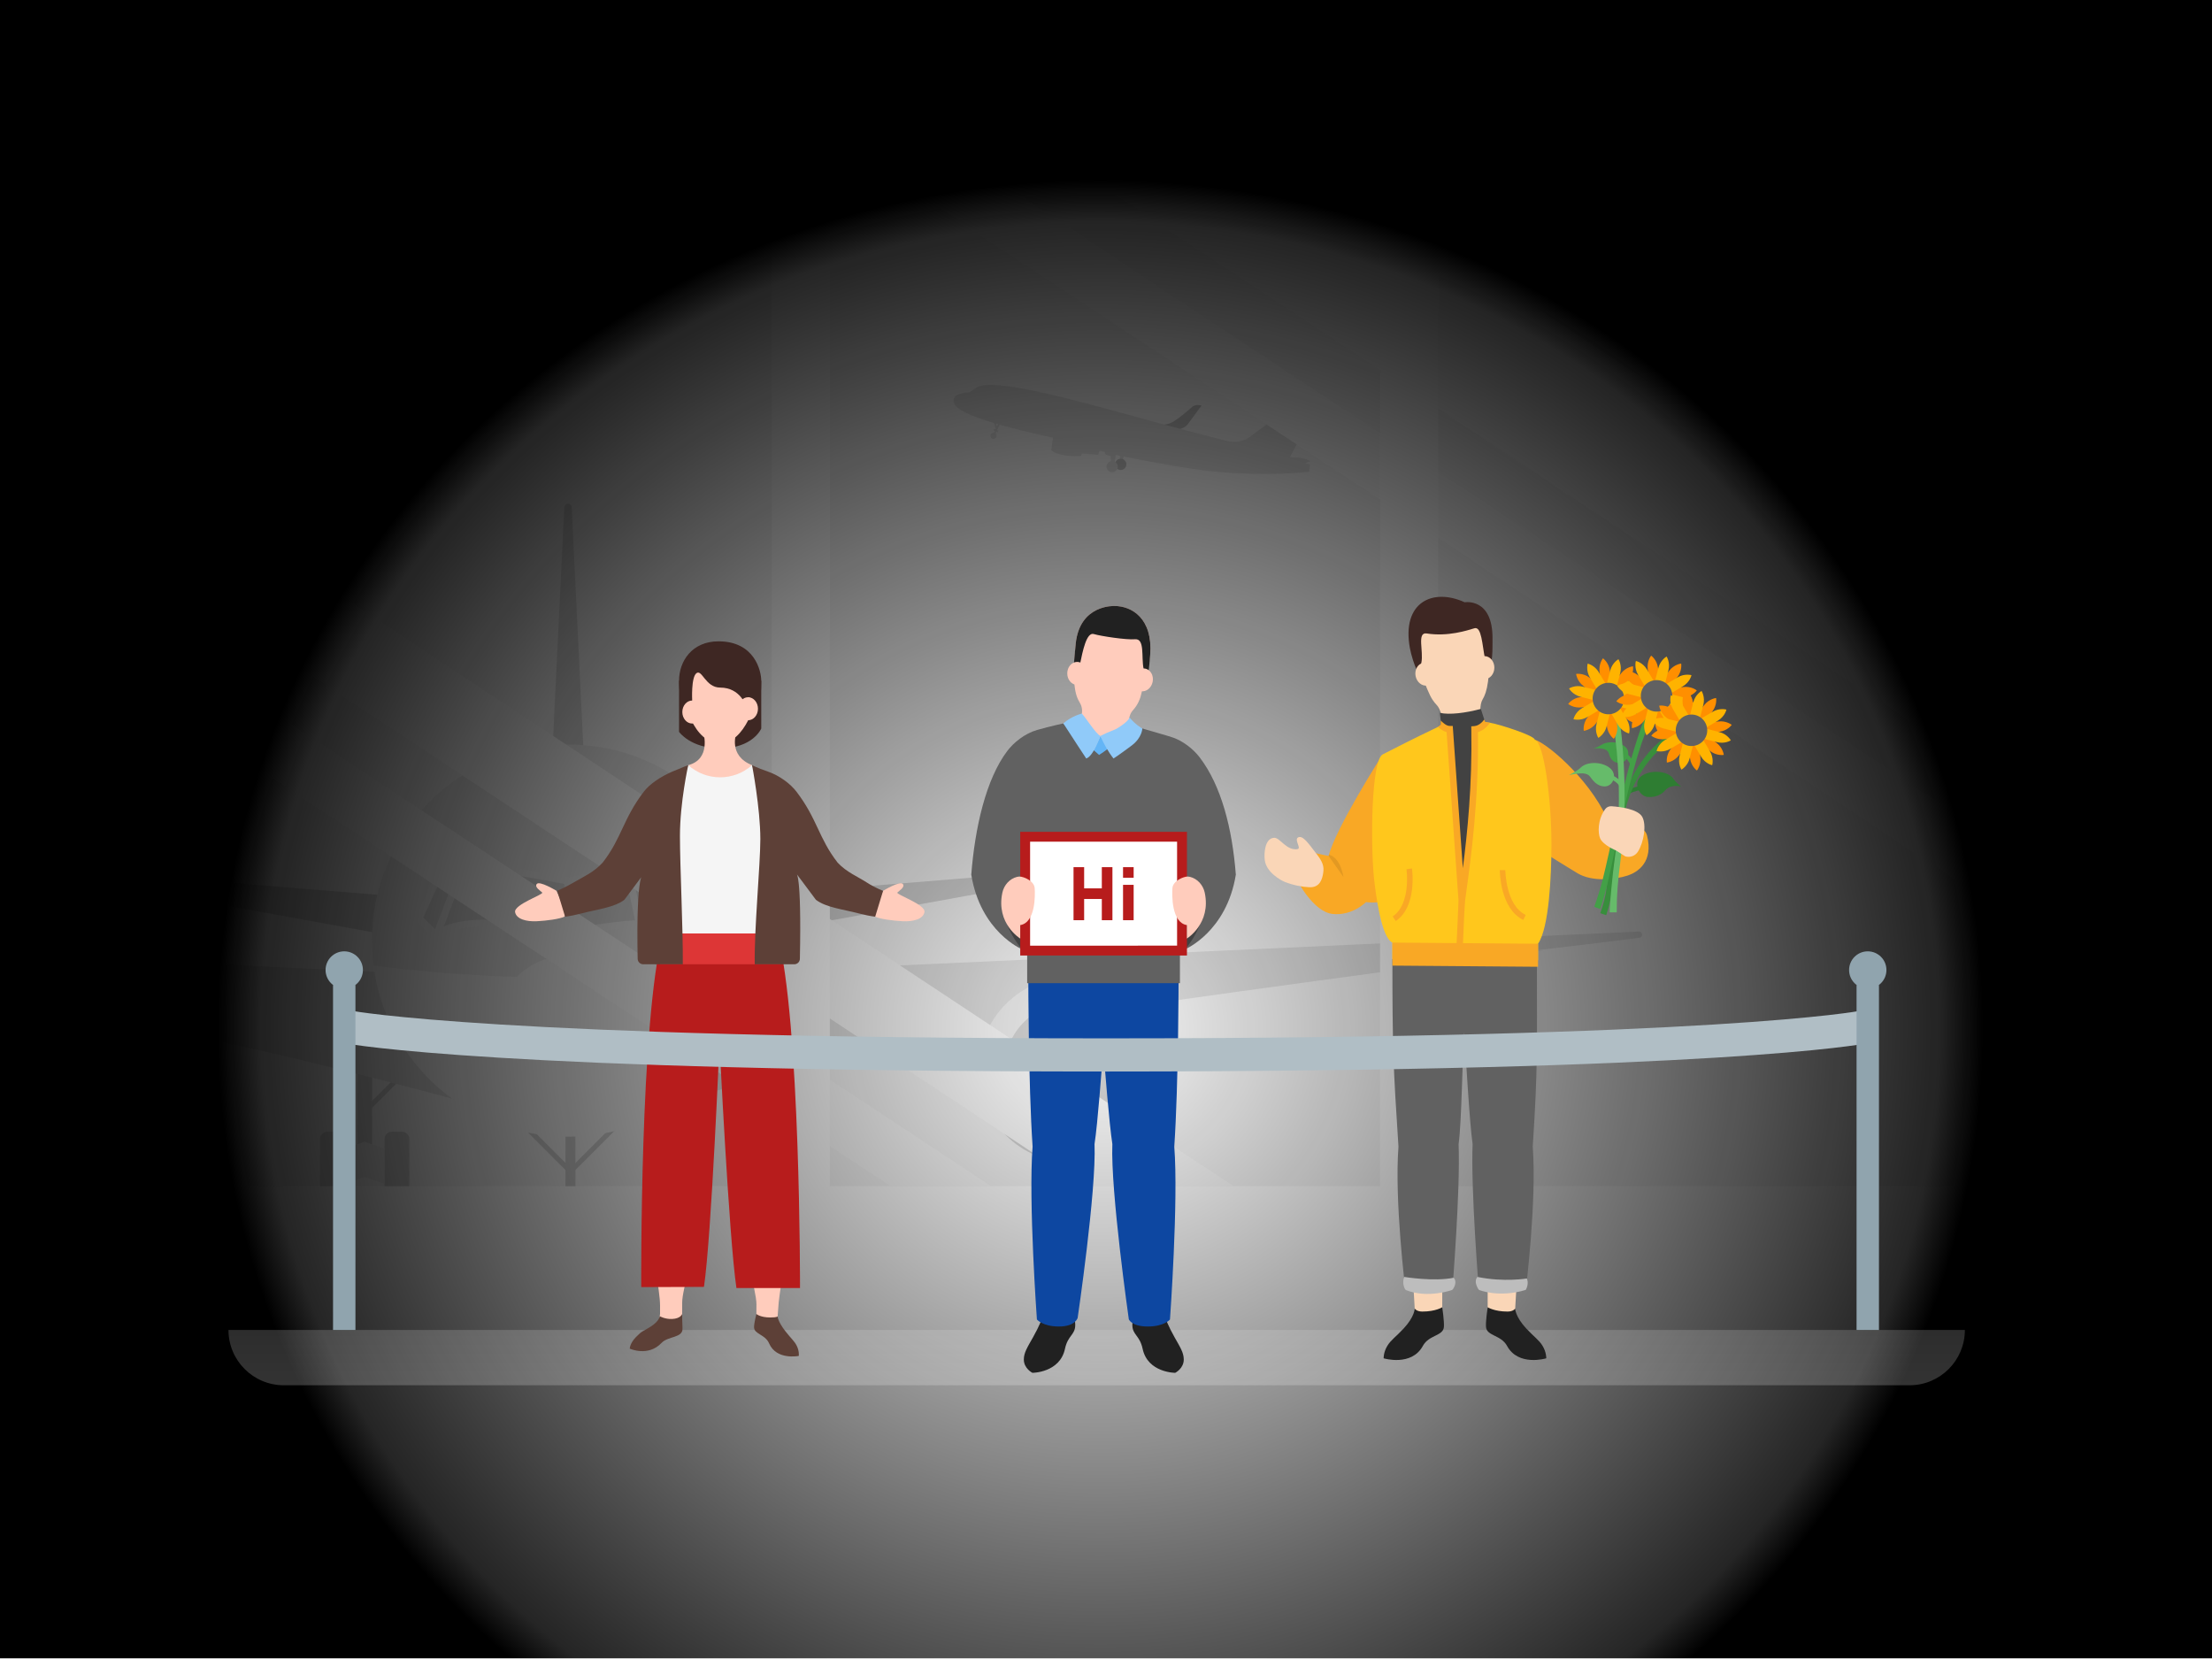 <svg xmlns="http://www.w3.org/2000/svg" xmlns:xlink="http://www.w3.org/1999/xlink" viewBox="0 0 800 600"><path fill="#fff" d="M0 0h800v600H0z"/><radialGradient id="a" cx="491.963" cy="89.383" r="238.445" gradientTransform="matrix(1.339 0 0 1.286 -261.146 257.078)" gradientUnits="userSpaceOnUse"><stop offset=".003" stop-color="#fff" stop-opacity="0"/><stop offset=".951" stop-color="#fff" stop-opacity=".855"/><stop offset="1" stop-color="#fff"/></radialGradient><path fill="url(#a)" d="M-.375 0h800v600h-800z"/><path fill="#fff" d="M-.375 0h800v600h-800z"/><path fill="#f5f5f5" d="M79.618 56h640v373h-640z"/><defs><path id="b" d="M79.618 56h640v373h-640z"/></defs><clipPath id="c"><use overflow="visible" xlink:href="#b"/></clipPath><g clip-path="url(#c)"><path fill="#d1d1d1" d="M204.525 408.409h3.591v26.93h-3.591z"/><path fill="#d1d1d1" d="M187.188 405.805l1.269-1.269 19.042 19.042-1.269 1.269z"/><path fill="#d1d1d1" d="M205.136 423.582l19.042-19.042 1.269 1.269-19.042 19.042zM213.312 448.803h2.174c.887 0 1.606-.719 1.606-1.606v-15.639c0-.887-.719-1.606-1.606-1.606h-2.174c-.887 0-1.606.719-1.606 1.606v15.639c0 .887.719 1.606 1.606 1.606zM197.154 448.803h2.174c.887 0 1.606-.719 1.606-1.606v-15.639c0-.887-.719-1.606-1.606-1.606h-2.174c-.887 0-1.606.719-1.606 1.606v15.639c0 .887.719 1.606 1.606 1.606z"/><path fill="#eaeaea" d="M200.934 434.441l5.386-1.796 5.386 1.796v8.976l-5.386-1.795-5.386 1.795z"/><path fill="#d1d1d1" d="M278.134 386.865h5.386v26.93h-5.386z"/><path fill="#d1d1d1" d="M261.695 384.262l1.269-1.269 19.042 19.042-1.269 1.269zM290.685 436.236h3.623c1.478 0 2.677-1.198 2.677-2.677v-21.576c0-1.478-1.198-2.677-2.677-2.677h-3.623c-1.478 0-2.677 1.198-2.677 2.677v21.576c0 1.478 1.198 2.677 2.677 2.677zM267.345 436.236h3.623c1.478 0 2.677-1.198 2.677-2.677v-21.576c0-1.478-1.198-2.677-2.677-2.677h-3.623c-1.478 0-2.677 1.198-2.677 2.677v21.576c0 1.478 1.199 2.677 2.677 2.677z"/><path fill="#eaeaea" d="M273.645 415.44l7.181-2.543 7.182 2.543v12.717l-7.182-2.543-7.181 2.543z"/><path fill="#d2d2d2" d="M270.105 324.028l120.874-9.821c1.42-.115 1.693 1.968.291 2.222L270.105 338.39v-14.362z"/><path fill="#d9d9d9" d="M206.767 183.611l4.939 101.817h-12.567l4.939-101.817c.091-1.886 2.598-1.886 2.689 0z"/><path fill="#e0e0e0" d="M592.704 336.913l-326.221 14.941c-.012 0-.024.006-.031.016l-42.093 51.944c-.026.032 6.211-7.629 6.259-7.65-3.345 4.089-6.259 7.65-6.259 7.65-.026.032.001.081.042.069 3.664-1.04 85.777-24.277 134.523-32.28 38.541-6.328 134.585-19.29 198.609-27.786 1.588-.211-.997-.049-6.859.428 16.275-1.867 30.797-3.597 42.231-5.1 1.421-.186 1.231-2.297-.201-2.232z"/><path fill="#d1d1d1" d="M129.189 386.864h5.386v26.93h-5.386z"/><path fill="#d1d1d1" d="M130.701 402.029l19.042-19.042 1.269 1.269-19.042 19.042z"/><path fill="#d9d9d9" d="M122.024 436.236H118.4c-1.478 0-2.677-1.198-2.677-2.677v-21.576c0-1.478 1.198-2.677 2.677-2.677h3.623c1.478 0 2.677 1.198 2.677 2.677v21.576c0 1.478-1.198 2.677-2.676 2.677z"/><path fill="#d1d1d1" d="M145.363 436.236h-3.623c-1.478 0-2.677-1.198-2.677-2.677v-21.576c0-1.478 1.198-2.677 2.677-2.677h3.623c1.478 0 2.677 1.198 2.677 2.677v21.576c0 1.478-1.199 2.677-2.677 2.677z"/><path fill="#eaeaea" d="M139.063 415.44l-7.181-2.543-7.182 2.543v12.717l7.182-2.543 7.181 2.543z"/><path fill="#d2d2d2" d="M353.978 386.839c29.661 1.196 46.425-.093 67.242 0 0 18.568-15.053 33.621-33.621 33.621s-33.621-15.052-33.621-33.621z"/><path fill="#eee" d="M353.978 386.839c0-18.568 15.053-33.621 33.621-33.621s33.621 15.053 33.621 33.621c0 5.043-15.053 8.405-33.621 8.405s-33.621-3.362-33.621-8.405z"/><circle cx="387.599" cy="386.839" r="24.375" fill="#d4d4d4"/><circle cx="387.599" cy="386.839" r="5.884" fill="#b5b5b5"/><path fill="#d2d2d2" d="M141.657 324.028l-120.874-9.821c-1.42-.115-1.693 1.968-.291 2.222l121.165 21.961v-14.362z"/><path fill="#e0e0e0" d="M145.279 351.855l-326.221-14.941c-1.432-.066-1.622 2.046-.2 2.233 56.363 7.41 187.75 20.332 234.412 27.993 48.746 8.003 124.21 27.984 127.873 29.024.04.011 6.286 7.684 6.26 7.651L145.31 351.87c-.007-.009-.019-.015-.031-.015z"/><path fill="#e0e0e0" d="M171.331 384.17c-43.088-17.055-330.593-42.143-317.101-40.352 64.024 8.496 160.069 21.458 198.609 27.786 48.746 8.003 130.859 31.24 134.523 32.28.04.011.068-.037.042-.069-.001 0-16.073-19.644-16.073-19.645z"/><path fill="#d2d2d2" d="M57.784 386.839c-29.661 1.196-46.425-.093-67.242 0 0 18.568 15.053 33.621 33.621 33.621s33.621-15.052 33.621-33.621z"/><path fill="#f6f6f6" d="M57.784 386.839c0-18.568-15.053-33.621-33.621-33.621s-33.621 15.053-33.621 33.621c0 5.043 15.053 8.405 33.621 8.405s33.621-3.362 33.621-8.405z"/><circle cx="24.164" cy="386.839" r="24.375" fill="#c2c2c2"/><circle cx="24.164" cy="386.839" r="5.884" fill="#ccc"/><path fill="#e9e9e9" d="M134.507 340.186c0-39.166 31.75-70.915 70.915-70.915s70.915 31.75 70.915 70.915c0 3.041-.191 6.037-.563 8.976-24.312 15.662-116.513 15.017-140.699.048-.374-2.955-.568-5.967-.568-9.024z"/><path fill="#d8d8d8" d="M206.147 318.499c4.775-.935 31.903-6.141 44.158-6.141l8.977 19.749-6.284 6.284s-3.591-4.488-17.056-4.488-30.521 3.591-30.521 3.591V319.38c.002-.43.305-.799.726-.881z"/><path fill="#d8d8d8" d="M204.698 318.499c-4.775-.935-31.903-6.141-44.158-6.141l-8.977 19.749 6.284 6.284s3.591-4.488 17.056-4.488 30.521 3.591 30.521 3.591V319.38c-.001-.43-.305-.799-.726-.881z"/><path fill="#eaeaea" d="M150.651 333.018l6.283 6.284c.242.242.57.378.912.378.024 0 .047-.001.071-.002.366-.02.706-.195.936-.482.021-.024 3.568-4.005 16.049-4.005 13.179 0 30.085 3.527 30.255 3.563.039.008.078.007.118.011.049.006.098.014.148.014.049 0 .097-.008.146-.014.04-.005.08-.003.12-.012.169-.036 17.084-3.563 30.255-3.563 12.495 0 16.016 3.965 16.048 4.005.229.286.569.462.936.482.024.001.047.002.071.002.341 0 .669-.135.912-.378l6.284-6.284c.38-.38.485-.956.262-1.445l-8.977-19.749c-.209-.46-.668-.756-1.174-.756-12.3 0-39.149 5.135-44.407 6.165h-.001c-.168.033-.325.091-.476.16-.151-.068-.308-.127-.476-.16h-.001c-5.257-1.029-32.103-6.165-44.407-6.165-.506 0-.965.296-1.174.756l-8.976 19.749c-.222.49-.117 1.066.263 1.446zm56.061-13.316c2.928-.571 10.782-2.068 19.396-3.43l3.6 16.559c-9.501.617-19.282 2.374-22.995 3.09v-16.219h-.001zm51.027 12.125l-4.241 4.242-8.417-22.191c1.587-.12 3.072-.199 4.399-.222l8.259 18.171zm-21.796.786c-1.185 0-2.399.029-3.627.08l-3.656-16.817c4.7-.714 9.496-1.358 13.749-1.768l7.977 21.032c-2.73-1.258-7.257-2.527-14.443-2.527zm-31.81 3.308c-3.714-.716-13.494-2.474-22.995-3.09l3.6-16.56c8.614 1.363 16.468 2.86 19.396 3.431v16.219h-.001zm-29.231-3.308c-7.185 0-11.713 1.27-14.444 2.527l7.978-21.032c4.253.41 9.049 1.053 13.748 1.768l-3.656 16.817c-1.227-.051-2.442-.08-3.626-.08zm-21.795-.786l8.259-18.172c1.328.023 2.812.103 4.399.222l-8.417 22.191-4.241-4.241z"/><path fill="#f5f5f5" d="M205.423 353.651c39.166 0 70.353-4.489 70.353-4.489-4.412 34.928-34.228 61.939-70.353 61.939-36.108 0-65.914-26.987-70.347-61.891 0 0 31.181 4.441 70.347 4.441z"/><path fill="#f5f5f5" d="M179.39 371.604c0-14.377 11.655-26.032 26.032-26.032s26.032 11.655 26.032 26.032-11.655 26.032-26.032 26.032c-12.466 0-22.886-8.763-25.436-20.465-.39-1.793-.596-3.656-.596-5.567z"/></g><defs><path id="d" d="M79.618 56h640v373h-640z"/></defs><clipPath id="e"><use overflow="visible" xlink:href="#d"/></clipPath><g clip-path="url(#e)"><path fill="#c4c4c4" d="M434.557 146.648l-5.027 6.837c-.31.421-.715.763-1.183.996l-6.299 3.144-3.724-2.515-1.946-2.143s4.444 1.826 8.239-.638c2.524-1.639 4.988-3.765 6.355-5.005.713-.646 1.673-.943 2.626-.81l.959.134z"/><path fill="#e0e0e0" d="M466.544 165.332L477 145.225l-4.923-.687c-1.027-.143-2.069.123-2.902.74l-16.962 12.583c-2.382 1.767-5.429 2.372-8.305 1.646-6.276-1.585-18.328-4.677-31.62-8.344-25.325-6.987-54.796-15.103-59.466-10.738l-2.253 1.446s-5.311.215-5.629 2.499c-.319 2.284.041 6.159 35.879 13.932l-.622 4.459s1.542 2.46 10.812 2.174l.294-.915 5.883.447.455-1.475 1.859.384s-.038.868.755 1.145 1.393.444 1.393.444l.187 2.232 1.202.914.501-3.589 1.458.287.099 1.677.775.108.583-1.499s21.308 4.455 34.064 5.585c19.163 1.698 32.936-.042 32.936-.042l.367-2.627-1.812-.496 1.979-.698c0 .001-2.245-1.573-7.443-1.485z"/><circle cx="405.337" cy="167.934" r="2.032" fill="#c4c4c4"/><circle cx="359.33" cy="157.605" r="1.112" fill="#e0e0e0"/><path fill="#e0e0e0" d="M359.143 157.184l.649.091 2.351-4.932-.649-.09z"/><path fill="#e0e0e0" d="M359.547 155.049l-.262.567 1.561.75.279-.56zM360.142 155.088l.649.091-.932-3.155-.649-.09z"/><circle cx="402.226" cy="168.775" r="2.032" fill="#e0e0e0"/></g><path fill="#fafafa" d="M719.618 219.95v59.97L382.819 56.84l.559-.84h88.7zM719.618 302.42L346.818 56h-36.26l409.06 270.39zM446.178 429h-54.37L79.618 222.45v-35.97zM358.469 429h-36.32L79.618 268.94v-23.97z"/><path fill="#fff" d="M279.118 50.301h21v384.398h-21zM499.118 50.301h21v384.398h-21z"/><radialGradient id="f" cx="492.243" cy="89.189" r="238.445" gradientTransform="matrix(1.339 0 0 1.286 -261.146 257.078)" gradientUnits="userSpaceOnUse"><stop offset=".003" stop-color="currentColor" stop-opacity="0"/><stop offset=".817" stop-color="currentColor" stop-opacity=".734"/><stop offset=".951" stop-color="currentColor" stop-opacity=".855"/><stop offset="1" stop-color="currentColor"/></radialGradient><path fill="url(#f)" d="M0-.25h800v600H0z"/><linearGradient id="g" x1="396.625" x2="396.625" y1="1680.367" y2="1660.367" gradientTransform="translate(0 -1179.367)" gradientUnits="userSpaceOnUse"><stop offset="0" stop-color="#fff"/><stop offset="1" stop-color="#e0e0e0"/></linearGradient><path fill="url(#g)" d="M710.625 481c0 11.045-8.966 20-20.026 20H102.651c-11.06 0-20.026-8.954-20.026-20h628z" opacity=".2"/><g><path fill="#ffccbc" d="M403.078 219.167s-12.635-.686-14.039 13.723-.209 18.487 1.501 21.286c.902 1.477 1.059 3.351.446 4.969-.733 1.933-6.411 2.488-6.411 2.488-3.568 5.947 11.681 15.751 11.681 15.751l16.865-5.046-4.734-10.262c-.387-1.45.16-3.868 1.172-4.976 1.298-1.419 2.558-3.356 3.127-5.859 1.404-6.175 3.016-10.779 3.295-14.409 1.017-13.219-6.715-17.671-12.903-17.665z"/><path fill="#64b5f6" d="M401.475 271.847s-1.349 1.555-3.97 2.379l-2.333-2.116 2.797-5.94 3.506 5.677z"/><path fill="#ffccbc" d="M373.909 439.703c0 15 2.999 26.125 2.999 31.672v5h8v-5c0-5.319 5-18.625 5-29.5"/><path fill="#212121" d="M373.654 483.562c-2.073 3.687-3.37 5.617-3.37 8.135 0 3.254 3.099 4.803 3.099 4.803s9.917 0 11.776-8.677c1.069-4.99 3.719-4.958 3.719-8.677 0-2.247-1.24-6.198-1.24-6.198s-1.24 1.24-6.198 1.24c-3.719 0-3.719-1.24-3.719-1.24s.427 2.621-4.067 10.614z"/><path fill="#ffccbc" d="M423.368 439.703c0 15-2.999 26.125-2.999 31.672v5h-8v-5c0-5.319-5-18.625-5-29.5"/><path fill="#212121" d="M424.755 483.562c2.073 3.687 3.37 5.617 3.37 8.135 0 3.254-3.099 4.803-3.099 4.803s-9.917 0-11.776-8.677c-1.069-4.99-3.719-4.958-3.719-8.677 0-2.247 1.24-6.198 1.24-6.198s1.24 1.24 6.198 1.24c3.719 0 3.719-1.24 3.719-1.24s-.427 2.621 4.067 10.614z"/><path fill="#0d47a1" d="M426.241 353.987l-27.011.048h-.31l-27.011-.048s0 37.871 1.546 60.707c-1.546 19.542 1.558 62.515 1.558 62.515s2.04 2.541 7.987 2.541 6.75-3.125 6.75-3.125 6.791-45.957 6.102-62.87c1.152-7.409 2.624-27.593 3.165-34.402.581 6.884 2.133 27.019 3.281 34.402-.69 16.913 5.952 63.37 5.952 63.37s.928 2.625 6.875 2.625 8.011-2.541 8.011-2.541 3.104-42.973 1.558-62.515c1.547-22.836 1.547-60.707 1.547-60.707z"/><path fill="#212121" d="M403.078 219.167s-12.635-.686-14.039 13.723c-.324 3.326-.573 6.102-.743 8.438-.237 3.247 1.633 2.125 2.282-1.049.996-4.871 2.384-11.759 5.011-10.967 2.568.775 11.901 2.164 14.867 1.883 3.667-.347 2.265 6.451 3.124 10.569.42 2.014 1.483 3.324 1.582 2.655.439-2.952.654-5.439.819-7.586 1.017-13.22-6.715-17.672-12.903-17.666z"/><ellipse cx="413.37" cy="245.894" fill="#ffccbc" rx="4.163" ry="3.568" transform="rotate(-79.047 413.369 245.888)"/><ellipse cx="389.557" cy="243.544" fill="#ffccbc" rx="3.568" ry="4.163"/><path fill="#424242" d="M369.506 321.089l7.273 8.629-7.273 13.541s-7.445-7.082-9.23-9.973c-2.008-3.254.372-12.197 9.23-12.197zM428.725 321.089l-7.273 8.629 7.273 13.541s7.445-7.082 9.23-9.973c2.008-3.254-.372-12.197-9.23-12.197z"/><path fill="#616161" d="M433.875 273.905c-2.2-2.89-6.185-6.221-10.705-7.517-4.865-1.392-14.783-4.312-14.783-4.312s-1.277 4.752-10.882 10.96c-3.776-3.235-12.93-11.403-12.93-11.403s-4.649.984-9.514 2.376c-4.52 1.297-8.504 4.627-10.705 7.517-7.802 10.217-11.775 27.963-13.083 44.805 3.354 20.672 18.233 26.928 18.233 26.928s-14.273-17.02 0-22.17l1.986-15.451v49.955H426.738v-49.955l1.986 15.451c14.273 5.15 0 22.17 0 22.17s14.879-6.256 18.233-26.928c-1.307-16.842-5.28-32.209-13.082-42.426z"/><path fill="#b71c1c" d="M368.982 300.845h60.294v44.729h-60.294z"/><path fill="#fff" d="M372.55 304.413h53.158v37.593H372.55z"/><path fill="#ffccbc" d="M362.52 322.847c.582-2.753 2.625-5.059 5.359-5.726.284-.069.547-.11.774-.11 1.586 0 5.352 1.586 5.551 4.163.198 2.577.329 12.508-5.222 13.4v4.857s-8.836-5.357-6.462-16.584zM435.711 322.847c-.582-2.753-2.625-5.059-5.359-5.726-.284-.069-.547-.11-.774-.11-1.586 0-5.352 1.586-5.551 4.163s-.329 12.508 5.222 13.4v4.857s8.836-5.357 6.462-16.584z"/><path fill="#90caf9" d="M404.235 263.309c-1.524.948-2.866 1.08-6.266 2.86 1.109 2.652 2.944 5.915 4.749 8.153 0 0 1.768-1.091 6.582-4.702 3.761-2.821 3.844-6.148 3.844-6.148s-2.393-1.254-4.679-4.044c.001.002.23 1.106-4.23 3.881zM397.969 266.17s-2.495 7.329-5.116 8.153c0 0-5.37-8.127-8.279-12.689 2.909-2.635 6.685-3.565 6.685-3.565 1.589 1.682 4.965 7.191 6.71 8.101z"/><g fill="#b71c1c"><path d="M388.257 313.617h3.837v19.185h-3.837zM398.489 313.617h3.837v19.185h-3.837zM406.163 320.012H410v12.79h-3.837zM406.163 313.617H410v3.837h-3.837z"/><path d="M390.815 321.291h8.953v3.837h-8.953z"/></g></g><g><path fill="#64b5f6" d="M238.724 347.738h43.45v23.795h-43.45z"/><path fill="#ffccbc" d="M235.72 439.453c0 15 2.999 27.125 2.999 32.672v3l-.345 3.062 8.345-1.062v-6c0-5.319 5-18.625 5-29.5"/><path fill="#5d4037" d="M235.341 479.78c-3.184 2.046-2.912 1.315-5.363 3.815-2.165 2.208-2.23 4.158-2.23 4.158s6.669 3.07 11.518-2.083c2.359-2.506 7.762-1.725 7.566-5.254-.138-2.488-.114-5.208-.114-5.208s-.511 1.697-3.687 1.818c-2.563.098-4.415-.994-4.415-.994s-.118 1.72-3.275 3.748z"/><path fill="#ffccbc" d="M284.542 439.375c0 15-2.179 24.771-2.917 31.667-.106.994-.387 5.041-.387 5.041l-1.655 6.668-6.027-7.5.027-3.5c0-5.319-5-19.625-5-30.5"/><path fill="#5d4037" d="M284.042 481.458c1.962 2.547 3.281 3.554 4.126 5.29.961 1.974.724 3.635.724 3.635s-8.084 1.655-10.741-4.537c-1.41-3.285-5.439-3.289-5.439-5.859 0-1.552.845-4.737.845-4.737s1.48 1.232 5.018 1.232c2.653 0 2.664-.399 2.664-.399s-.064 1.655 2.803 5.375z"/><path fill="#b71c1c" d="M266.337 465.829c-2.712-18.281-6.126-88.776-6.126-88.776s-2.902 70.084-5.614 88.365l-22.681.082s-.562-96.234 7.871-128.054h41.325c8.433 31.821 8.222 128.383 8.222 128.383h-22.997z"/><path fill="#dd3636" d="M238.724 318.456h43.45v30.283h-43.45z"/><path fill="#3e2723" d="M275.317 246.217v17.273s-2.973 7.15-14.867 7.15c-10.705 0-14.867-5.961-14.867-5.961v-18.462"/><path fill="#ffccbc" d="M274.128 247.276c0 6.435-4.813 21.539-13.738 21.539-9.515 0-13.618-15.104-13.618-21.539s6.124-11.652 13.678-11.652c7.554 0 13.678 5.217 13.678 11.652z"/><path fill="#ffccbc" d="M271.993 276.731c-8.716-3.463-5.714-11.47-5.714-11.47h-11.835s2.737 9.295-5.537 11.47c0 0 4.782 20.63 12.138 20.63 7.355 0 10.948-20.63 10.948-20.63z"/><path fill="#3e2723" d="M259.855 231.944c-9.515 0-14.273 7.136-14.273 14.273 0 7.564 2.533 11.894 2.533 11.894 0-.832 1.576-1.873 2.224-4.758 0 0-.449-8.502 1.588-9.92 1.995-1.389 3.27 5.241 8.522 5.241 7.415 0 9.391 6.796 9.391 6.796l.719-3.306c3.397 1.078 3.419 4.546 3.419 5.352 0 0 1.339-3.421 1.339-11.299 0-3.568-2.379-14.273-15.462-14.273z"/><ellipse cx="250.34" cy="257.516" fill="#ffccbc" rx="3.568" ry="4.163"/><path fill="#ffccbc" d="M319.378 322.173s6.221-3.804 7.179-2.428c.794 1.14-1.343 2.387-2.012 3.056s10.306 4.328 9.811 7.08c-.451 2.504-4.029 3.487-7.88 3.294-3.609-.181-8.15-.799-9.953-1.637-1.289-.6 2.855-9.365 2.855-9.365zM201.269 322.173s-6.221-3.804-7.179-2.428c-.794 1.14 1.343 2.387 2.012 3.056s-10.306 4.328-9.811 7.08c.451 2.504 4.029 3.487 7.88 3.294 3.609-.181 8.15-.799 9.953-1.637 1.289-.6-2.855-9.365-2.855-9.365z"/><path fill="#f5f5f5" d="M271.985 276.731c-6.57 5.859-16.502 5.859-23.072 0l-.002-.002-11.519 26.902 3.519 33.978h35.076l6.187-32.358-10.187-28.521c0-.001 0-.001-.002.001z"/><ellipse cx="270.559" cy="256.327" fill="#ffccbc" rx="3.568" ry="4.163"/><path fill="#5d4037" d="M248.906 276.731s-2.995 13.443-2.995 25.59c0 11.205 1.169 34.325 1.03 46.417h-14.324c-1.091 0-1.98-.877-2.001-1.968-.638-32.796 2.18-30.711 2.18-30.711l-6.977 9.354c-3.613 2.786-9.757 3.434-15.687 4.98-1.977.515-3.93.908-5.758 1.143l-2.855-9.365s2.786-1.174 5.45-2.728c4.463-2.603 7.602-3.859 10.964-7.436 6.922-8.873 7.327-15.748 14.903-25.68 2.141-2.807 6.196-5.509 10.395-7.303 4.434-1.891 5.675-2.293 5.675-2.293zM271.993 276.731s2.995 15.633 2.995 26.72c0 9.284-2.284 33.195-2.021 45.287h14.317c1.09 0 1.979-.875 2.001-1.965.65-31.414-1.329-30.903-1.329-30.903l7.123 9.544c3.613 2.786 9.757 3.434 15.687 4.98 1.977.515 3.93.908 5.758 1.143l2.855-9.365s-2.979-1.12-5.694-2.886c-3.578-2.328-7.433-3.781-10.72-7.277-6.922-8.873-7.327-15.748-14.903-25.68-2.141-2.807-6.076-5.823-10.395-7.303-4.003-1.371-5.674-2.295-5.674-2.295z"/></g><g><path fill="#fad6b7" d="M511.739 474.773h9.869v-14.042h-10.683z"/><path fill="#212121" d="M507.632 480.487c-2.793 3.005-4.59 4.127-5.869 6.231-1.454 2.394-1.35 4.532-1.35 4.532s10.074 3.061 14.184-4.49c2.181-4.007 7.3-3.534 7.604-6.798.184-1.972-.593-7.182-.593-7.182s-2.374 1.561-7.205 1.561c-2.137 0-2.753-1.094-2.753-1.094-.009.001.059 2.854-4.018 7.24z"/><path fill="#f9a825" d="M588.706 316.637c-4.888 1.594-12.988 2.295-18.174-.809-4.924-2.95-10.705-6.625-10.705-6.625 1.712-16.419-.879-35.222-4.758-41.629 3.202.523 18.888 12.75 26.357 28.76 5.614.618 13.226 1.844 14.225 5.757 2.487 9.753-3.496 13.404-6.945 14.546zM499.732 273.364s-16.834 26.409-19.212 36.222l-8.326-1.784s7.731 5.501 5.352 10.407-8.474 0-8.474 0 5.798 11.597 12.935 12.34c7.136.743 12.043-4.312 12.043-4.312s6.096 1.189 10.705-2.527c4.607-3.717-5.023-50.346-5.023-50.346z"/><path fill="#e39922" d="M480.641 309.114c-.044.161-.085.319-.122.472l5.36 7.598s-.921-6.934-5.238-8.07z"/><path fill="#fad6b7" d="M524.558 220.646s13.616-4.316 14.039 10.154c.433 14.818-.747 19.473-2.458 22.273-.902 1.477-1.432 6.341 1.086 8.094 1.696 1.181 10.566 9.799 10.566 9.799 3.568 5.947-16.3 6.418-16.3 6.418l-18.391-7.047s6.388-5.75 7.929-8.136c1.289-1.994-.271-5.957-1.284-7.065-1.298-1.419-2.082-2.348-3.606-5.984-2.448-5.84-4.206-10.779-4.485-14.409-1.016-13.219 6.715-14.102 12.904-14.097zM547.902 474.773h-9.869v-14.042h10.684z"/><path fill="#616161" d="M503.584 346.851l25.878-4.71 26.377 4.71c0 31.924.389 39.086-1.501 67.843 1.501 19.542-2.513 51.81-2.513 51.81s-2.853-1.641-8.627-1.641-8.349 1.641-8.349 1.641-2.927-35.836-2.257-52.75c-1.119-7.409-2.548-33.54-3.073-40.349-.564 6.884-.882 32.966-1.997 40.349.67 16.913-2.257 52.75-2.257 52.75s-2.575-1.641-8.349-1.641-8.627 1.641-8.627 1.641-4.014-32.268-2.513-51.81c-1.891-28.757-2.192-35.92-2.192-67.843z"/><path fill="#3e2723" d="M529.724 217.821s10.103-1.744 10.062 12.979c-.009 3.342.068 6.492-.446 8.438-.832 3.147-1.633 2.125-2.282-1.049-.996-4.871-1.195-11.759-3.821-10.967-2.568.775-9.57 3.092-17.246 1.883-3.639-.573-1.076 6.451-1.934 10.569-.42 2.014-1.215 3.223-1.582 2.655-.91-1.41-2.168-5.768-2.559-7.885-3.064-16.562 8.165-21.937 19.808-16.623z"/><ellipse cx="515.463" cy="243.823" fill="#fad6b7" rx="3.568" ry="4.163" transform="rotate(-10.948 515.478 243.78)"/><ellipse cx="536.889" cy="241.455" fill="#fad6b7" rx="3.568" ry="4.163"/><path fill="#212121" d="M552.009 480.487c2.793 3.005 4.59 4.127 5.869 6.231 1.454 2.394 1.35 4.532 1.35 4.532s-10.074 3.061-14.184-4.49c-2.181-4.007-7.3-3.534-7.604-6.798-.184-1.972.593-7.182.593-7.182s2.374 1.561 7.205 1.561c2.137 0 2.753-1.094 2.753-1.094.009.001-.059 2.854 4.018 7.24z"/><path fill="#424242" d="M537.228 261.163s-.06.797-.167 2.224c-.892 11.43-5.007 63.205-7.006 69.223 0 0-.19-.619-.511-1.748-.488-1.713-1.297-4.591-2.272-8.219-4.603-17.341-12.798-51.917-7.077-59.589.238-.345.523-.63.833-.856l.036-1.606-.312-2.777c3.509.773 9.242.06 14.82-1.427l1.24 3.836.416.939z"/><path fill="#ffc71c" d="M561.109 306.112c-.047 10.443-.83 29.385-4.851 35.205v5.947l-52.678-.416v-5.947c-4.06-1.836-6.078-17.77-6.672-23.514-1.249-12.298-1.002-42.428 3.188-44.555 4.916-2.495 10.13-5.229 19.946-9.919.363-.174.654-.464.987-.714 0 0 1.082 1.546 3.271 1.534l4.389 61.896s5.424-15.736 4.627-61.837c3.128-.25 3.913-2.629 3.913-2.629s.642.083 1.677.238c3.176.476 16.428 4.731 16.164 6.173 3.202.524 6.116 21.353 6.039 38.538z"/><path fill="#f9a825" d="M538.906 261.401c-.404.559-1.023 1.308-1.844 1.986-.714.583-1.57 1.106-2.545 1.38.345 24.668-2.533 45.554-4.258 58.09l-.393 2.89-.321 5.114-.63 14.867-2.367.012s.626-11.038.94-20.149l-.214-2.95-4.092-57.876c-1.166-.309-2.212-1.047-2.985-1.713-.059-.06-.107-.095-.155-.143.333-.226.654-.464.987-.714l.036-1.606c.714.749 2.117 1.998 3.223 1.951h1.118l3.651 51.453c1.665-12.941 3.414-30.08 3.069-50.192l-.024-1.118 1.118-.083c1.618-.131 2.902-1.475 3.592-2.379l.416.94c0 .002.643.086 1.678.24zM550.925 332.701c-8.399-4.04-8.496-17.436-8.496-18.004l2-.001c0 .127.099 12.709 7.363 16.202l-.867 1.803zM504.799 333.106l-1.113-1.662c6.695-4.488 5.01-16.956 4.991-17.081l1.98-.283c.08.563 1.884 13.836-5.858 19.026z"/><path fill="#f9a825" d="M503.58 340.901v8.325l52.679.417v-8.326"/><path fill="#fad6b7" d="M475.979 308.613c2.233 2.863 3.021 4.554 2.558 7.22-.326 1.877-1.037 5.255-5.05 5.052-2.563-.13-5.734-.715-8.743-1.9-1.586-.625-6.745-3.485-7.328-7.901-.337-2.548.074-8.083 3.5-8.083 2.016 0 4.499 4.817 8.395 4.077 1.418-.269-1.369-3.474.189-4.232 1.75-.852 3.896 2.455 6.479 5.767z"/><path fill="#bdbdbd" d="M525.265 466.504s-8.886 3.296-16.976 0c-1.472-2.453-.423-4.686-.423-4.686s10.781 1.78 17.886.293c1.629 1.866-.487 4.393-.487 4.393zM551.825 466.504c-9.792 2.998-16.976 0-16.976 0s-2.13-2.893-.518-4.686c9.693 1.982 17.87.558 17.87.558s.908 1.774-.376 4.128z"/><path fill="#43a047" d="M589.801 277.042l1.39-.397c-.971-3.394-4.525-5.297-4.676-5.376l-.674 1.279c.031.016 3.161 1.702 3.96 4.494z"/><path fill="#43a047" d="M576.2 270.719s1.524-.355 3.155-1.418c1.631-1.064 5.562-1.418 8.219.605 2.705 2.06.759 6.055-1.794 6.055-2.562 0-3.483-1.91-3.838-3.186-.354-1.276-1.098-2.41-5.742-2.056z"/><path fill="#2e7d32" d="M608.074 284.462s-1.933-1.368-2.946-2.889c-1.763-2.647-7.859-3.363-11.312-1.012-3.516 2.394-.976 7.512 2.213 7.682 3.2.17 5.068-1.113 6.157-2.362 1.254-1.437 3.385-2.016 5.888-1.419z"/><path fill="#2e7d32" d="M588.845 287.648l-1.358-.496c.785-2.149 5.201-2.784 6.078-2.89l.173 1.435c-1.764.213-4.539.982-4.893 1.951z"/><path fill="#388e3c" d="M611.46 264.327c-1.367.389-2.875 1.062-4.248 1.781-1.39.74-2.732 1.584-4.012 2.518-2.549 1.883-4.856 4.113-6.845 6.604-4.014 4.974-6.736 10.933-8.425 17.135-1.577 6.28-2.937 12.696-3.847 19.112-.45 3.22-.679 6.436-1.025 9.734-.306 3.314-1.104 6.639-2.145 9.784l-2.154-.743c1.092-3.033 1.922-6.083 2.303-9.279.383-3.199.667-6.507 1.169-9.759.976-6.527 2.346-12.919 3.941-19.323 1.677-6.415 4.496-12.603 8.604-17.908 2.04-2.658 4.438-5.049 7.1-7.114 1.33-1.035 2.734-1.979 4.206-2.822 1.501-.833 2.963-1.57 4.727-2.134l.651 2.414z"/><path fill="#43a047" d="M601.689 250.346c-1.683 2.75-3.139 5.908-4.455 9.008-1.298 3.136-2.486 6.328-3.565 9.559-2.148 6.47-3.894 13.067-5.452 19.727-1.553 6.667-3.049 13.342-4.438 20.052-1.404 6.692-2.829 13.479-5.047 20.042l-2.154-.743c1.145-3.198 2.144-6.436 3.01-9.725.851-3.294 1.584-6.634 2.333-9.975 1.49-6.687 2.942-13.394 4.532-20.064 1.557-6.681 3.245-13.363 5.346-19.922 1.027-3.288 2.167-6.545 3.426-9.764 1.272-3.238 2.562-6.382 4.357-9.539l2.107 1.344z"/><path fill="#66bb6a" d="M584.236 251.528c.387 1.72.683 3.367.962 5.05.281 1.675.509 3.353.734 5.031.446 3.355.778 6.718 1.016 10.085.54 6.732.662 13.477.568 20.221-.101 6.747-.67 13.492-1.547 20.186-.842 6.687-1.284 11.331-1.253 17.853h-2.584c.065-3.46 1.211-14.809 1.696-18.119.498-3.308.868-6.627 1.131-9.955.283-3.326.422-6.663.501-10.001.012-1.67.066-3.339.02-5.01l-.037-2.506-.084-2.505c-.117-3.339-.317-6.675-.625-10-.312-3.325-.717-6.641-1.233-9.938-.265-1.647-.56-3.289-.891-4.92-.323-1.624-.692-3.276-1.123-4.823l2.749-.649z"/><path fill="#66bb6a" d="M567.393 280.319s2.799-1.257 4.419-2.813c2.116-2.031 7.244-2.171 10.31.163 3.121 2.377 1.227 6.75-1.719 6.75-2.956 0-4.419-2.35-5.361-3.554-1.084-1.385-2.951-1.506-7.649-.546z"/><path fill="#66bb6a" d="M587.203 284.793l-1.446-.032c.027-1.212-2.432-2.704-3.628-3.237l.588-1.32c.466.207 4.542 2.096 4.486 4.589z"/><path fill="#ff8f00" d="M582.22 242.533c-.405-3.002-2.487-4.442-2.487-4.442s-1.622 1.972-1.222 4.942l.807 5.984 3.709-.5-.807-5.984zM581.168 262.741c.405 3.002 2.487 4.442 2.487 4.442s1.622-1.972 1.222-4.942l-.807-5.984-3.709.5.807 5.984z"/><path fill="#ff8f00" d="M574.921 245.121c-2.409-1.837-4.9-1.383-4.9-1.383s.247 2.541 2.631 4.358l4.802 3.661 2.269-2.976-4.802-3.66zM588.467 260.153c2.409 1.837 4.9 1.383 4.9 1.383s-.247-2.541-2.631-4.358l-4.802-3.661-2.269 2.976 4.802 3.66zM574.178 259.41c-1.837 2.409-1.383 4.9-1.383 4.9s2.541-.247 4.358-2.631l3.661-4.802-2.976-2.269-3.66 4.802zM589.21 245.864c1.837-2.409 1.383-4.9 1.383-4.9s-2.541.247-4.358 2.631l-3.661 4.802 2.976 2.269 3.66-4.802z"/><path fill="#ff8f00" d="M571.59 252.111c-3.002.405-4.442 2.487-4.442 2.487s1.972 1.622 4.942 1.222l5.984-.807-.5-3.709-5.984.807zM591.798 253.163c3.002-.405 4.442-2.487 4.442-2.487s-1.972-1.622-4.942-1.222l-5.984.807.5 3.709 5.984-.807z"/><path fill="#ffb300" d="M585.97 243.468c.751-2.935-.64-5.051-.64-5.051s-2.243 1.22-2.986 4.123l-1.496 5.85 3.625.927 1.497-5.849zM577.418 261.807c-.75 2.935.64 5.051.64 5.051s2.243-1.22 2.986-4.123l1.496-5.85-3.625-.927-1.497 5.849z"/><path fill="#ffb300" d="M578.234 243.13c-1.545-2.606-4.024-3.119-4.024-3.119s-.724 2.449.805 5.027l3.079 5.194 3.219-1.908-3.079-5.194zM585.154 262.144c1.545 2.606 4.024 3.119 4.024 3.119s.724-2.449-.805-5.027l-3.079-5.194-3.219 1.908 3.079 5.194zM572.187 256.097c-2.606 1.545-3.119 4.024-3.119 4.024s2.449.724 5.027-.805l5.194-3.079-1.908-3.219-5.194 3.079zM591.201 249.177c2.606-1.545 3.119-4.024 3.119-4.024s-2.449-.724-5.027.805l-5.194 3.079 1.908 3.219 5.194-3.079z"/><path fill="#ffb300" d="M572.525 248.361c-2.935-.751-5.051.64-5.051.64s1.22 2.243 4.123 2.986l5.85 1.496.927-3.626-5.849-1.496zM590.864 256.913c2.935.751 5.051-.64 5.051-.64s-1.22-2.243-4.123-2.986l-5.85-1.496-.927 3.626 5.849 1.496z"/><circle cx="581.694" cy="252.637" r="5.695" fill="#616161"/><g><path fill="#ff8f00" d="M599.646 241.562c-.405-3.002-2.487-4.442-2.487-4.442s-1.622 1.972-1.222 4.942l.807 5.984 3.709-.5-.807-5.984zM598.594 261.77c.405 3.002 2.487 4.442 2.487 4.442s1.622-1.972 1.222-4.942l-.807-5.984-3.709.5.807 5.984z"/><path fill="#ff8f00" d="M592.347 244.15c-2.409-1.837-4.9-1.383-4.9-1.383s.247 2.541 2.631 4.358l4.802 3.661 2.269-2.976-4.802-3.66zM605.893 259.182c2.409 1.837 4.9 1.383 4.9 1.383s-.247-2.541-2.631-4.358l-4.802-3.661-2.269 2.976 4.802 3.66zM591.604 258.439c-1.837 2.409-1.382 4.9-1.382 4.9s2.541-.247 4.358-2.631l3.661-4.802-2.976-2.269-3.661 4.802zM606.636 244.893c1.837-2.409 1.383-4.9 1.383-4.9s-2.541.247-4.358 2.631L600 247.426l2.976 2.269 3.66-4.802z"/><path fill="#ff8f00" d="M589.016 251.14c-3.002.405-4.442 2.487-4.442 2.487s1.972 1.622 4.942 1.222l5.984-.807-.5-3.709-5.984.807zM609.224 252.192c3.002-.405 4.442-2.487 4.442-2.487s-1.972-1.622-4.942-1.222l-5.984.807.5 3.709 5.984-.807z"/><path fill="#ffb300" d="M603.396 242.497c.751-2.935-.64-5.051-.64-5.051s-2.243 1.22-2.986 4.123l-1.496 5.85 3.625.927 1.497-5.849zM594.844 260.836c-.75 2.935.64 5.051.64 5.051s2.243-1.22 2.986-4.123l1.496-5.85-3.626-.927-1.496 5.849z"/><path fill="#ffb300" d="M595.66 242.159c-1.545-2.606-4.024-3.119-4.024-3.119s-.724 2.449.805 5.027l3.079 5.194 3.219-1.908-3.079-5.194zM602.58 261.174c1.545 2.606 4.024 3.119 4.024 3.119s.724-2.449-.805-5.027l-3.079-5.194-3.219 1.908 3.079 5.194zM589.612 255.126c-2.606 1.545-3.119 4.024-3.119 4.024s2.449.724 5.027-.805l5.194-3.079-1.908-3.219-5.194 3.079zM608.627 248.206c2.606-1.545 3.119-4.024 3.119-4.024s-2.449-.724-5.027.805l-5.194 3.079 1.908 3.219 5.194-3.079z"/><path fill="#ffb300" d="M589.95 247.39c-2.935-.751-5.051.64-5.051.64s1.22 2.243 4.123 2.986l5.85 1.496.927-3.626-5.849-1.496zM608.289 255.942c2.935.751 5.051-.64 5.051-.64s-1.22-2.243-4.123-2.986l-5.85-1.496-.927 3.626 5.849 1.496z"/><circle cx="599.12" cy="251.666" r="5.695" fill="#616161"/></g><g><path fill="#ff8f00" d="M612.277 254.016c-.405-3.002-2.487-4.442-2.487-4.442s-1.622 1.972-1.222 4.942l.807 5.984 3.709-.5-.807-5.984zM611.226 274.224c.405 3.002 2.487 4.442 2.487 4.442s1.622-1.972 1.222-4.942l-.807-5.984-3.709.5.807 5.984z"/><path fill="#ff8f00" d="M604.979 256.604c-2.409-1.837-4.9-1.383-4.9-1.383s.247 2.541 2.631 4.358l4.802 3.661 2.269-2.976-4.802-3.66zM618.525 271.637c2.409 1.837 4.9 1.383 4.9 1.383s-.247-2.541-2.631-4.358L615.992 265l-2.269 2.976 4.802 3.661zM604.236 270.893c-1.837 2.409-1.383 4.9-1.383 4.9s2.541-.247 4.359-2.631l3.661-4.802-2.976-2.269-3.661 4.802zM619.268 257.348c1.837-2.409 1.383-4.9 1.383-4.9s-2.541.247-4.358 2.631l-3.661 4.802 2.976 2.269 3.66-4.802z"/><path fill="#ff8f00" d="M601.648 263.595c-3.002.405-4.442 2.487-4.442 2.487s1.972 1.622 4.942 1.222l5.984-.807-.5-3.709-5.984.807zM621.856 264.646c3.002-.405 4.442-2.487 4.442-2.487s-1.972-1.622-4.942-1.222l-5.984.807.5 3.709 5.984-.807z"/><path fill="#ffb300" d="M616.028 254.951c.751-2.935-.64-5.051-.64-5.051s-2.243 1.22-2.986 4.123l-1.496 5.85 3.626.927 1.496-5.849zM607.476 273.29c-.751 2.935.64 5.051.64 5.051s2.243-1.22 2.986-4.123l1.496-5.85-3.626-.927-1.496 5.849z"/><path fill="#ffb300" d="M608.292 254.613c-1.545-2.606-4.024-3.119-4.024-3.119s-.724 2.449.805 5.027l3.079 5.194 3.219-1.908-3.079-5.194zM615.212 273.628c1.545 2.606 4.024 3.119 4.024 3.119s.724-2.449-.805-5.027l-3.079-5.194-3.219 1.908 3.079 5.194zM602.244 267.581c-2.606 1.545-3.119 4.024-3.119 4.024s2.449.724 5.027-.805l5.194-3.079-1.908-3.219-5.194 3.079zM621.259 260.66c2.606-1.545 3.119-4.024 3.119-4.024s-2.449-.724-5.027.805l-5.194 3.079 1.908 3.219 5.194-3.079z"/><path fill="#ffb300" d="M602.582 259.844c-2.935-.751-5.051.64-5.051.64s1.22 2.243 4.123 2.986l5.85 1.496.927-3.626-5.849-1.496zM620.921 268.396c2.935.751 5.051-.64 5.051-.64s-1.22-2.243-4.123-2.986l-5.85-1.496-.927 3.626 5.849 1.496z"/><circle cx="611.752" cy="264.12" r="5.695" fill="#616161"/></g><path fill="#fad6b7" d="M580.569 292.594c.518-.699 1.377-1.06 2.245-1.001 2.888.195 9.619.962 11.165 3.9 1.515 2.878.599 8.995-1.597 12.518-.955 1.531-2.828 2.218-4.563 1.722l-3.355-2.148s-4.634-1.872-5.749-4.361c-.815-1.818-.992-6.793 1.854-10.63z"/></g><g><path fill="none" stroke="#b0bec5" stroke-miterlimit="10" stroke-width="12" d="M126.551 371.533s53.449 10 273.449 10c222 0 273.449-10 273.449-10"/><path fill="#90a4ae" d="M120.448 356.218h8.103V481h-8.103z"/><circle cx="124.5" cy="350.816" r="6.752" fill="#90a4ae"/><g><path fill="#90a4ae" d="M671.449 356.218h8.103V481h-8.103z"/><circle cx="675.5" cy="350.816" r="6.752" fill="#90a4ae"/></g></g></svg>